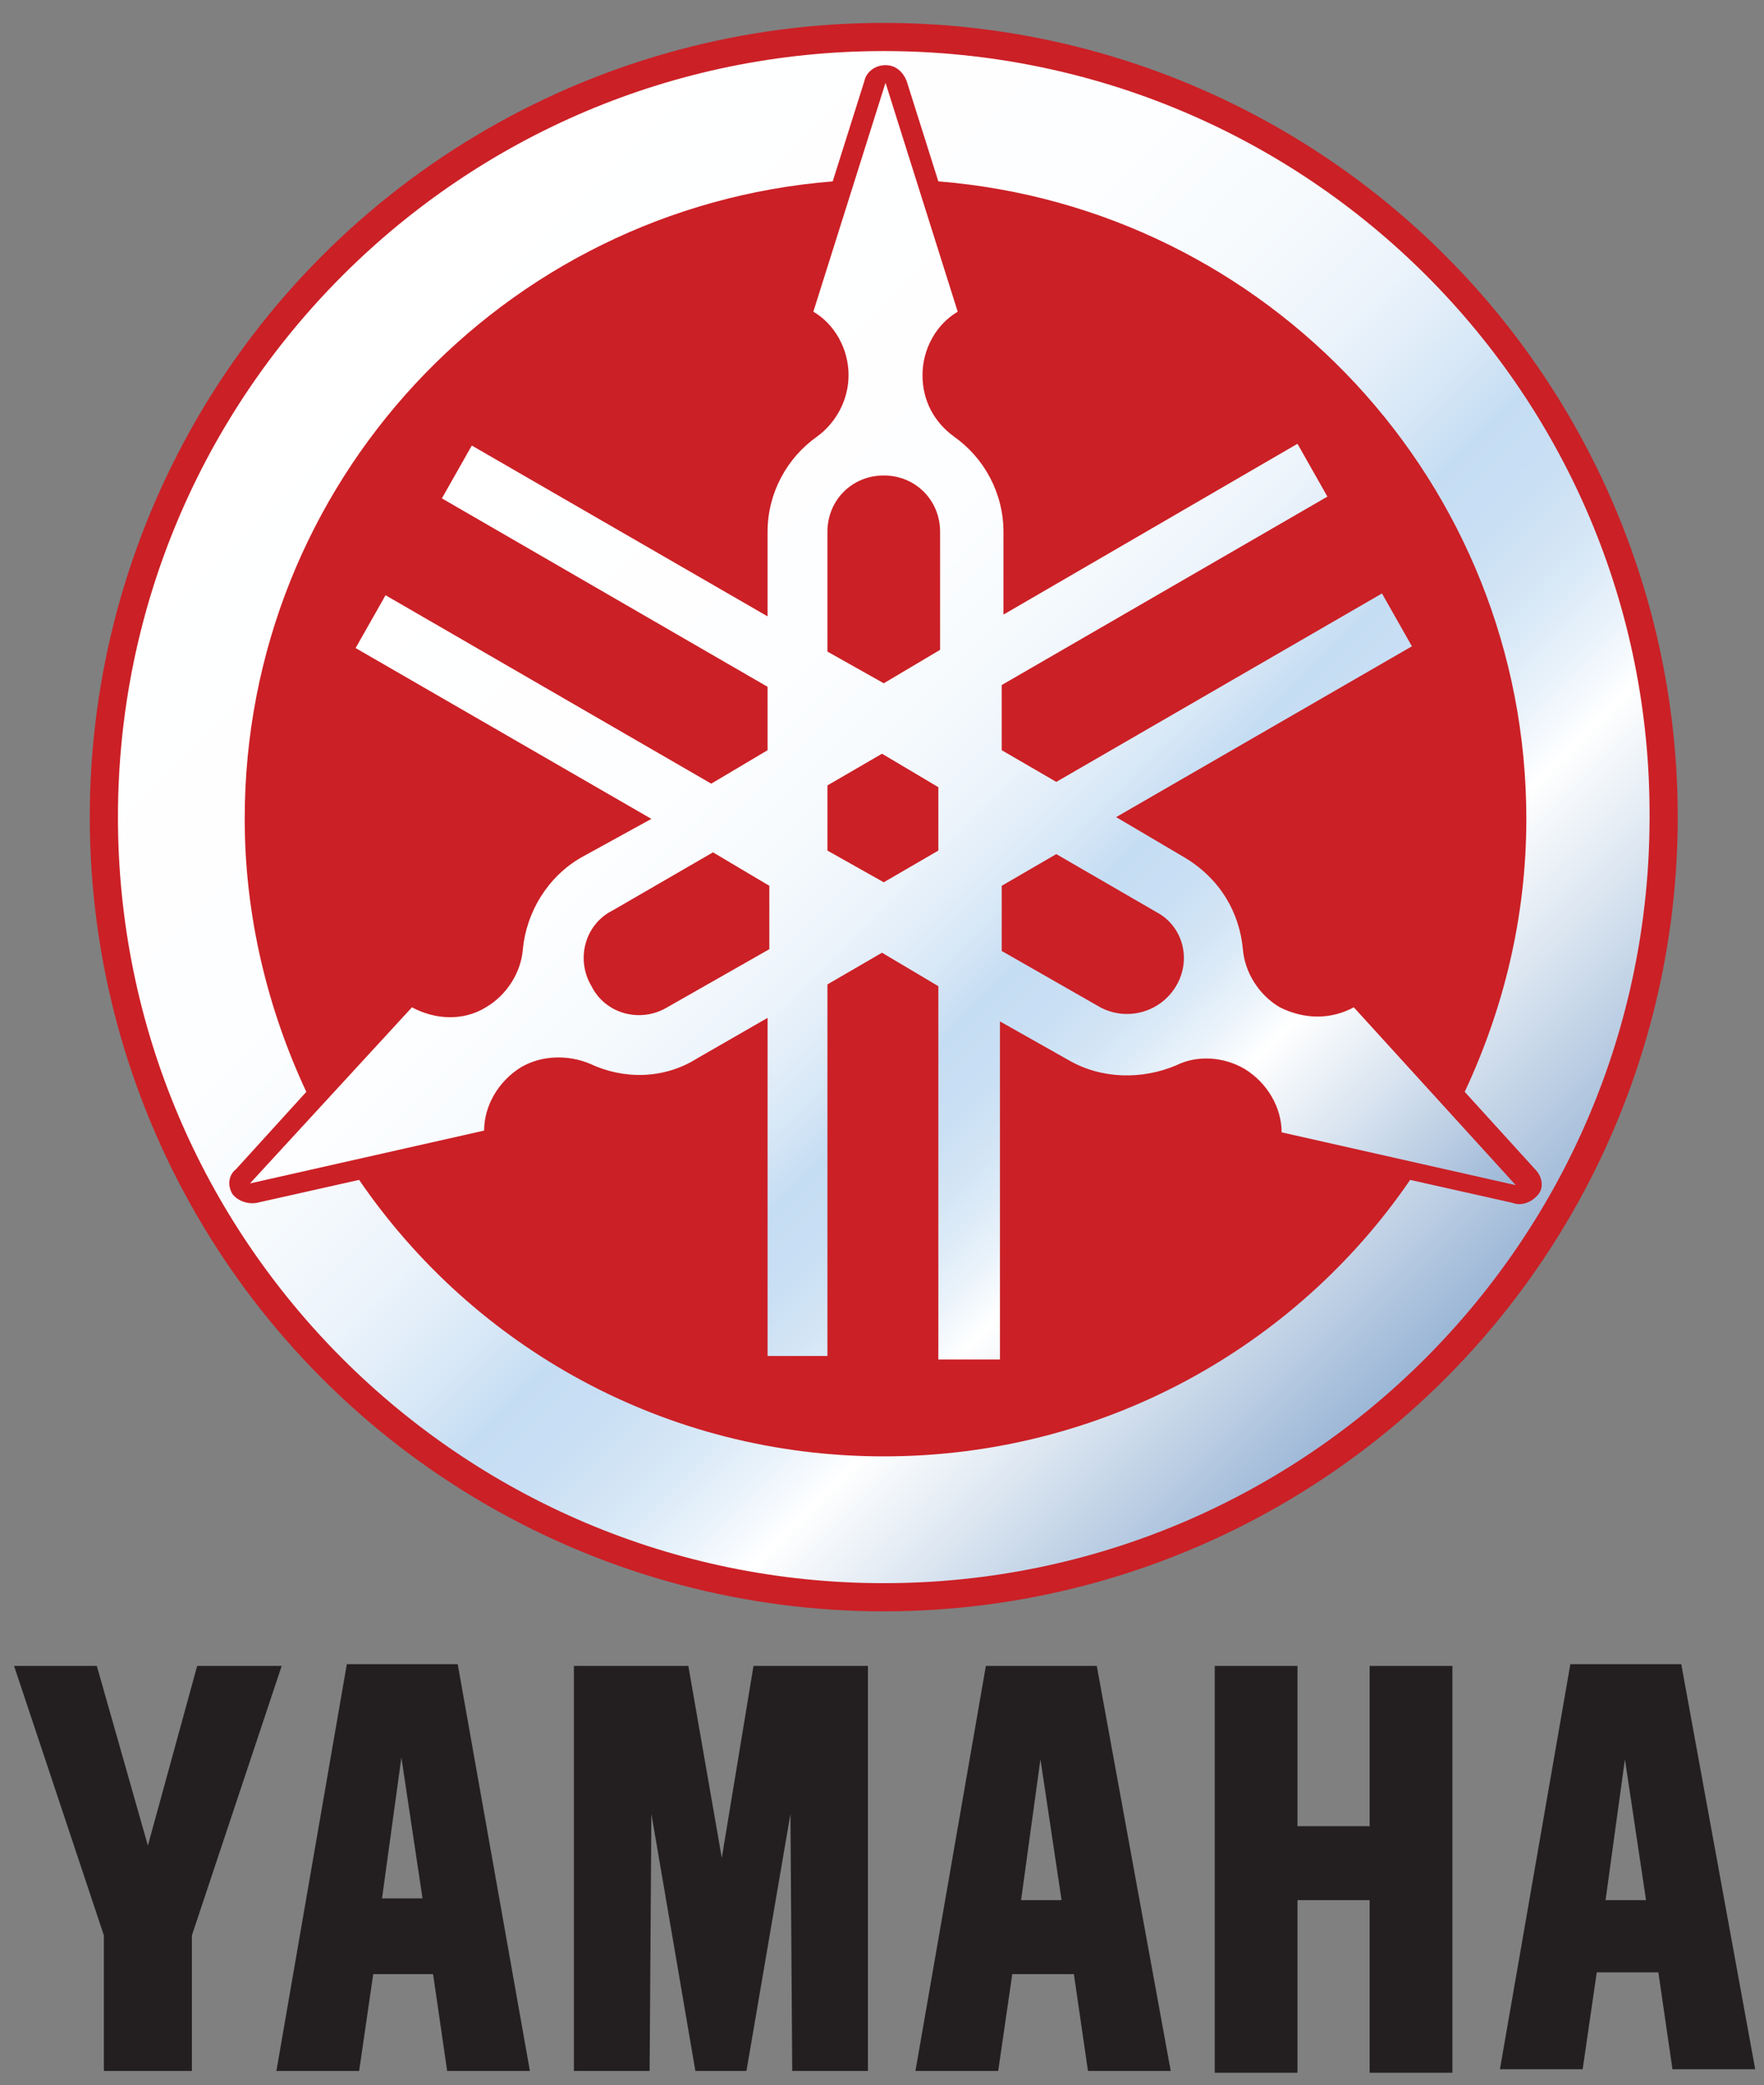 <?xml version="1.0" encoding="utf-8"?>

<svg version="1.1" id="Layer_1" xmlns="http://www.w3.org/2000/svg" xmlns:xlink="http://www.w3.org/1999/xlink" x="0px" y="0px"
	 viewBox="0 0 100.2 118.4" style="enable-background:new 0 0 100.2 118.4;" xml:space="preserve">
	<rect x="0" y="0" width="100.2" height="118.4" fill="#808080" stroke="none"/>
	<style type="text/css">
		.st0{fill:#CB2026;}
		.st1{fill:url(#SVGID_1_);}
		.st2{fill:url(#SVGID_2_);}
		.st3{fill-rule:evenodd;clip-rule:evenodd;fill:#231F20;}
	</style>
	<g id="Yamaha">
		<g>
			<circle id="XMLID_1_" class="st0" cx="50.2" cy="46.4" r="45.1"/>
			<linearGradient id="SVGID_1_" gradientUnits="userSpaceOnUse" x1="24.84" y1="27.197" x2="75.511" y2="77.869">
				<stop  offset="0" style="stop-color:#FFFFFF"/>
				<stop  offset="0.3" style="stop-color:#FDFEFF"/>
				<stop  offset="0.408" style="stop-color:#F6FAFD"/>
				<stop  offset="0.485" style="stop-color:#EBF3FB"/>
				<stop  offset="0.547" style="stop-color:#DAE9F7"/>
				<stop  offset="0.598" style="stop-color:#C5DDF3"/>
				<stop  offset="0.646" style="stop-color:#C9DFF4"/>
				<stop  offset="0.696" style="stop-color:#D6E7F6"/>
				<stop  offset="0.746" style="stop-color:#EAF3FB"/>
				<stop  offset="0.784" style="stop-color:#FFFFFF"/>
				<stop  offset="0.871" style="stop-color:#D9E4F0"/>
				<stop  offset="1" style="stop-color:#9BB6D6"/>
			</linearGradient>
			<path class="st1" d="M76.9,57.2c-1.3,0.7-2.8,0.7-4.2,0c-1.2-0.7-2-2-2.1-3.3c-0.2-2.1-1.3-4-3.3-5.2l-3.9-2.3l16.8-9.7l-1.7-3
				L60,44.4l-3.1-1.8v-3.7l18.5-10.7l-1.7-3l-16.7,9.7v-4.7c0-2.2-1.1-4.2-2.8-5.4c-1.1-0.8-1.8-2-1.8-3.5c0-1.5,0.8-2.9,2-3.6
				l-4.1-13l-4.1,13c1.2,0.7,2,2.1,2,3.6c0,1.4-0.7,2.7-1.8,3.5c-1.7,1.2-2.8,3.2-2.8,5.4V35l-16.8-9.7l-1.7,3L43.6,39v3.6l-3.2,1.9
				L21.9,33.8l-1.7,3l16.8,9.7L33,48.7c-1.9,1.1-3.1,3.1-3.3,5.2c-0.1,1.3-0.9,2.6-2.1,3.3c-1.3,0.8-2.9,0.7-4.2,0l-9.2,10l13.3-3
				c0-1.4,0.8-2.8,2.1-3.6c1.2-0.7,2.7-0.7,3.9-0.2c1.9,0.9,4.2,0.9,6.1-0.3l4-2.3v19.2H47V55.9l3.1-1.8l3.2,1.9v21.2h3.5V58l3.9,2.2
				c1.9,1.1,4.2,1.1,6.1,0.3c1.2-0.6,2.7-0.5,3.9,0.2c1.3,0.8,2.1,2.2,2.1,3.6l13.3,3L76.9,57.2z M50.2,50.1L47,48.3v-3.7l3.1-1.8
				l3.2,1.9v3.6L50.2,50.1z M47,30.2c0-1.8,1.4-3.2,3.2-3.2s3.2,1.4,3.2,3.2v6.7l-3.2,1.9L47,37V30.2z M37.9,57.2
				c-1.5,0.9-3.5,0.4-4.3-1.2c-0.9-1.5-0.4-3.5,1.2-4.3l5.7-3.3l3.2,1.9v3.6L37.9,57.2z M66.8,56c-0.9,1.5-2.8,2-4.3,1.2L56.9,54
				v-3.7l3.1-1.8l5.7,3.3C67.2,52.6,67.7,54.5,66.8,56z"/>
			<linearGradient id="SVGID_2_" gradientUnits="userSpaceOnUse" x1="19.43" y1="15.64" x2="81.001" y2="77.212">
				<stop  offset="0" style="stop-color:#FFFFFF"/>
				<stop  offset="0.3" style="stop-color:#FDFEFF"/>
				<stop  offset="0.408" style="stop-color:#F6FAFD"/>
				<stop  offset="0.485" style="stop-color:#EBF3FB"/>
				<stop  offset="0.547" style="stop-color:#DAE9F7"/>
				<stop  offset="0.598" style="stop-color:#C5DDF3"/>
				<stop  offset="0.646" style="stop-color:#C9DFF4"/>
				<stop  offset="0.696" style="stop-color:#D6E7F6"/>
				<stop  offset="0.746" style="stop-color:#EAF3FB"/>
				<stop  offset="0.784" style="stop-color:#FFFFFF"/>
				<stop  offset="0.871" style="stop-color:#D9E4F0"/>
				<stop  offset="1" style="stop-color:#9BB6D6"/>
			</linearGradient>
			<path class="st2" d="M50.2,2.9c-24,0-43.5,19.5-43.5,43.5c0,24,19.5,43.5,43.5,43.5c24,0,43.5-19.5,43.5-43.5
				C93.8,22.4,74.3,2.9,50.2,2.9z M85.9,68.3L85.9,68.3L80.1,67c-6.5,9.5-17.5,15.7-29.9,15.7S26.9,76.5,20.4,67l-5.8,1.3v0
				c-0.5,0.1-1.1-0.1-1.4-0.5c-0.3-0.5-0.2-1.1,0.2-1.4l0,0l4-4.4c-2.2-4.7-3.5-10-3.5-15.5c0-19.1,14.7-34.7,33.4-36.2l1.8-5.7h0
				c0.1-0.5,0.6-0.9,1.2-0.9c0.6,0,1,0.4,1.2,0.9h0l1.8,5.7c18.7,1.5,33.4,17.1,33.4,36.2c0,5.6-1.3,10.8-3.5,15.5l4,4.4l0,0
				c0.4,0.4,0.5,1,0.2,1.4C87,68.3,86.4,68.5,85.9,68.3z"/>
		</g>
		<path class="st3" d="M26,94.5h-6.3l-4,23.1h4.7l0.8-5.5l3.4,0l0.8,5.5h4.7L26,94.5z M21.7,107.8l1.1-8l1.2,8L21.7,107.8z"/>
		<polygon class="st3" points="77.8,94.6 77.8,103.7 73.7,103.7 73.7,94.6 69,94.6 69,117.7 73.7,117.7 73.7,107.9 77.8,107.9 
			77.8,117.7 82.5,117.7 82.5,94.6 	"/>
		<path class="st3" d="M62.3,94.6h-6.3l-4,23h4.7l0.8-5.5l3.5,0l0.8,5.5h4.7L62.3,94.6z M58,107.9l1.1-8l1.2,8L58,107.9z"/>
		<polygon class="st3" points="49.3,117.6 45,117.6 44.9,103 42.4,117.6 39.5,117.6 37,103 36.9,117.6 32.6,117.6 32.6,94.6 
			39.1,94.6 41,105.5 42.8,94.6 49.3,94.6 	"/>
		<path class="st3" d="M95.5,94.5h-6.3l-4,23h4.7l0.8-5.5l3.5,0l0.8,5.5h4.7L95.5,94.5z M91.2,107.9l1.1-8l1.2,8L91.2,107.9z"/>
		<polygon class="st3" points="10.9,109.9 16,94.6 11.2,94.6 8.4,104.8 5.5,94.6 0.8,94.6 5.9,109.9 5.9,117.6 10.9,117.6 	"/>
	</g>
</svg>
